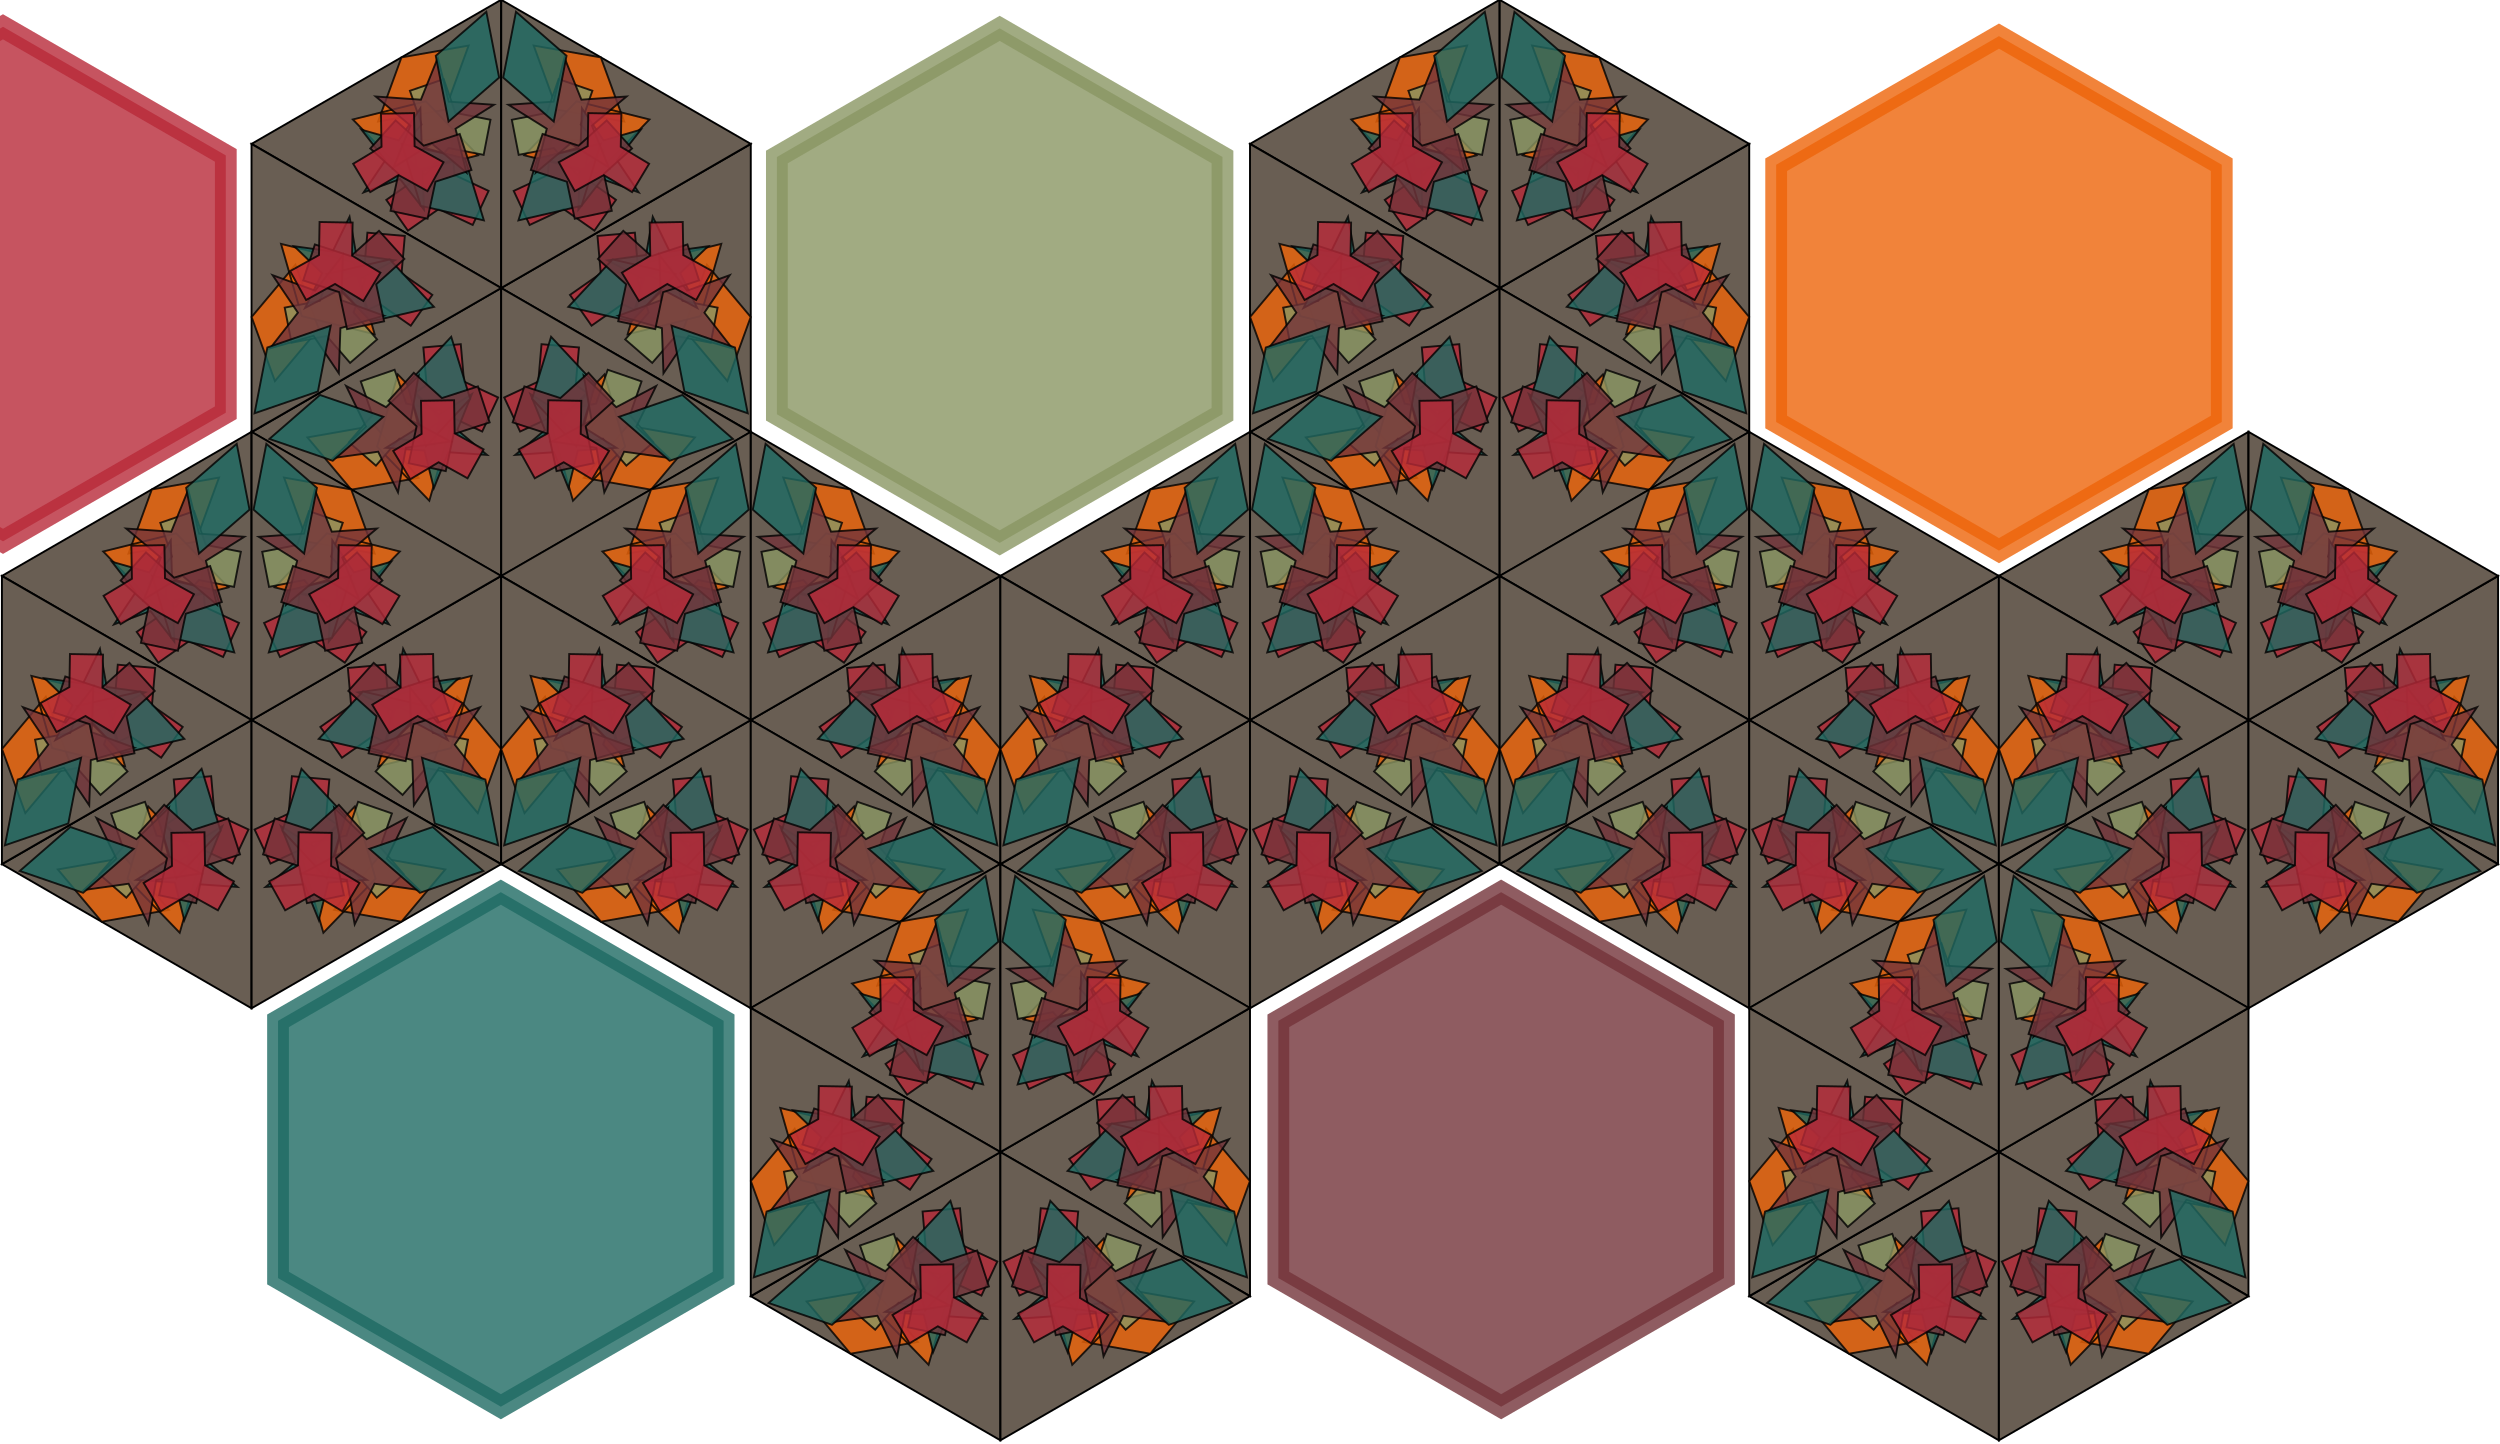 <?xml version="1.0" encoding="UTF-8" standalone="no"?>
<svg
   xmlns:dc="http://purl.org/dc/elements/1.1/"
   xmlns:cc="http://creativecommons.org/ns#"
   xmlns:rdf="http://www.w3.org/1999/02/22-rdf-syntax-ns#"
   xmlns:svg="http://www.w3.org/2000/svg"
   xmlns="http://www.w3.org/2000/svg"
   xmlns:xlink="http://www.w3.org/1999/xlink"
   xmlns:sodipodi="http://sodipodi.sourceforge.net/DTD/sodipodi-0.dtd"
   xmlns:inkscape="http://www.inkscape.org/namespaces/inkscape"
   width="1302"
   height="752"
   id="svg2"
   version="1.1"
   inkscape:version="0.91 r13725"
   sodipodi:docname="background.svg">
  <sodipodi:namedview
     pagecolor="#ffffff"
     bordercolor="#666666"
     borderopacity="1"
     objecttolerance="10"
     gridtolerance="10"
     guidetolerance="10"
     inkscape:pageopacity="0"
     inkscape:pageshadow="2"
     inkscape:window-width="3062"
     inkscape:window-height="1752"
     id="namedview151"
     showgrid="false"
     inkscape:zoom="1.2380953"
     inkscape:cx="528.67492"
     inkscape:cy="449.25141"
     inkscape:window-x="138"
     inkscape:window-y="48"
     inkscape:window-maximized="1"
     inkscape:current-layer="kaleidoscope"
     showguides="false" />
  <defs
     id="defs4">
    <g
       id="grouped-triangle">
      <polygon
         id="background-triangle"
         fill="#695e53"
         stroke="black"
         stroke-width="1"
         points="75,0                      0,130                      150,130" />
      <path
         class="symbol"
         d="M0,-32.744L18.904,0L0,32.744L-18.904,0Z"
         fill="#73343A"
         stroke="black"
         stroke-width="1"
         opacity="0"
         transform="translate(9.034,123.181) rotate(162)"
         id="path8" />
      <path
         class="symbol"
         d="M9.651,5.572L9.651,24.874L-9.651,24.874L-9.651,5.572L-26.367,-4.079L-16.716,-20.795L0,-11.144L16.716,-20.795L26.367,-4.079Z"
         fill="#1F6B63"
         stroke="black"
         stroke-width="1"
         opacity="0"
         transform="translate(51.225,111.652) rotate(85)"
         id="path10" />
      <path
         class="symbol"
         d="M0,-34.174L7.673,-10.56L32.501,-10.56L12.414,4.034L20.087,27.647L2.6645352591003757e-15,13.053L-20.087,27.647L-12.414,4.034L-32.501,-10.56L-7.673,-10.56Z"
         fill="#73343A"
         stroke="black"
         stroke-width="1"
         opacity="0"
         transform="translate(117.09,108.113) rotate(180)"
         id="path12" />
      <path
         class="symbol"
         d="M7.609,4.393L7.609,19.611L-7.609,19.611L-7.609,4.393L-20.788,-3.216L-13.179,-16.395L4.440892098500626e-16,-8.786L13.179,-16.395L20.788,-3.216Z"
         fill="#8A9663"
         stroke="black"
         stroke-width="1"
         opacity="0"
         transform="translate(126.566,127.019) rotate(122)"
         id="path14" />
      <path
         class="symbol"
         d="M9.666,5.581L9.666,24.913L-9.666,24.913L-9.666,5.581L-26.408,-4.085L-16.742,-20.827L0,-11.161L16.742,-20.827L26.408,-4.085Z"
         fill="#B82A39"
         stroke="black"
         stroke-width="1"
         opacity="0"
         transform="translate(31.297,122.965) rotate(127)"
         id="path16" />
      <path
         class="symbol"
         d="M0,-26.528L5.956,-8.198L25.23,-8.198L9.637,3.131L15.593,21.462L8.881784197001252e-16,10.133L-15.593,21.462L-9.637,3.131L-25.23,-8.198L-5.956,-8.198Z"
         fill="#ed6409"
         stroke="black"
         stroke-width="1"
         opacity="0"
         transform="translate(21.04,95.36) rotate(243)"
         id="path18" />
      <path
         class="symbol"
         d="M0,-30.752L17.755,0L0,30.752L-17.755,0Z"
         fill="#ed6409"
         stroke="black"
         stroke-width="1"
         opacity="0.8"
         transform="translate(56.834,112.484) rotate(80)"
         id="path20" />
      <path
         class="symbol"
         d="M0,-27.998L6.286,-8.652L26.628,-8.652L10.171,3.305L16.457,22.651L1.7763568394002505e-15,10.694L-16.457,22.651L-10.171,3.305L-26.628,-8.652L-6.286,-8.652Z"
         fill="#8A9663"
         stroke="black"
         stroke-width="1"
         opacity="0"
         transform="translate(7.088,124.854) rotate(138)"
         id="path22" />
      <path
         class="symbol"
         d="M-15.524,-15.524h31.048v31.048h-31.048Z"
         fill="#1F6B63"
         stroke="black"
         stroke-width="1"
         opacity="0"
         transform="translate(38.239,108.652) rotate(326)"
         id="path24" />
      <path
         class="symbol"
         d="M10.003,5.775L10.003,25.781L-10.003,25.781L-10.003,5.775L-27.328,-4.228L-17.326,-21.553L0,-11.55L17.326,-21.553L27.328,-4.228Z"
         fill="#73343A"
         stroke="black"
         stroke-width="1"
         opacity="0"
         transform="translate(51.021,89.392) rotate(109)"
         id="path26" />
      <path
         class="symbol"
         d="M0,-31.464L27.248,15.732L-27.248,15.732Z"
         fill="#73343A"
         stroke="black"
         stroke-width="1"
         opacity="0"
         transform="translate(15.957,125.655) rotate(107)"
         id="path28" />
      <path
         class="symbol"
         d="M0,-33.262L7.468,-10.279L31.634,-10.279L12.083,3.926L19.551,26.91L1.7763568394002505e-15,12.705L-19.551,26.91L-12.083,3.926L-31.634,-10.279L-7.468,-10.279Z"
         fill="#ed6409"
         stroke="black"
         stroke-width="1"
         opacity="0"
         transform="translate(125.676,109.503) rotate(108)"
         id="path30" />
      <path
         class="symbol"
         d="M-17.457,-17.457h34.914v34.914h-34.914Z"
         fill="#8A9663"
         stroke="black"
         stroke-width="1"
         opacity="0"
         transform="translate(3.631,128.767) rotate(185)"
         id="path32" />
      <path
         class="symbol"
         d="M-16.148,-16.148h32.296v32.296h-32.296Z"
         fill="#B82A39"
         stroke="black"
         stroke-width="1"
         opacity="0"
         transform="translate(111.222,124.443) rotate(225)"
         id="path34" />
      <path
         class="symbol"
         d="M9.782,5.648L9.782,25.212L-9.782,25.212L-9.782,5.648L-26.725,-4.134L-16.943,-21.077L0,-11.295L16.943,-21.077L26.725,-4.134Z"
         fill="#B82A39"
         stroke="black"
         stroke-width="1"
         opacity="0.8"
         transform="translate(77.86,62.11) rotate(25)"
         id="path36" />
      <path
         class="symbol"
         d="M0,-33.887L19.565,0L0,33.887L-19.565,0Z"
         fill="#ed6409"
         stroke="black"
         stroke-width="1"
         opacity="0.8"
         transform="translate(74.446,90.258) rotate(136)"
         id="path38" />
      <path
         class="symbol"
         d="M9.039,5.219L9.039,23.297L-9.039,23.297L-9.039,5.219L-24.695,-3.82L-15.656,-19.477L0,-10.438L15.656,-19.477L24.695,-3.82Z"
         fill="#73343A"
         stroke="black"
         stroke-width="1"
         opacity="0"
         transform="translate(63.546,110.121) rotate(321)"
         id="path40" />
      <path
         class="symbol"
         d="M0,-32.849L18.965,0L0,32.849L-18.965,0Z"
         fill="#8A9663"
         stroke="black"
         stroke-width="1"
         opacity="0"
         transform="translate(105.028,93.129) rotate(39)"
         id="path42" />
      <path
         class="symbol"
         d="M0,-29.779L25.79,14.89L-25.79,14.89Z"
         fill="#ed6409"
         stroke="black"
         stroke-width="1"
         opacity="0"
         transform="translate(60.009,114.327) rotate(84)"
         id="path44" />
      <path
         class="symbol"
         d="M0,-29.456L6.613,-9.102L28.014,-9.102L10.7,3.477L17.314,23.83L2.6645352591003757e-15,11.251L-17.314,23.83L-10.7,3.477L-28.014,-9.102L-6.613,-9.102Z"
         fill="#ed6409"
         stroke="black"
         stroke-width="1"
         opacity="0"
         transform="translate(89.608,58.47) rotate(192)"
         id="path46" />
      <path
         class="symbol"
         d="M9.933,5.735L9.933,25.602L-9.933,25.602L-9.933,5.735L-27.139,-4.198L-17.205,-21.404L8.881784197001252e-16,-11.47L17.205,-21.404L27.139,-4.198Z"
         fill="#1F6B63"
         stroke="black"
         stroke-width="1"
         opacity="0"
         transform="translate(83.556,64.015) rotate(42)"
         id="path48" />
      <path
         class="symbol"
         d="M-18.601,-18.601h37.202v37.202h-37.202Z"
         fill="#1F6B63"
         stroke="black"
         stroke-width="1"
         opacity="0"
         transform="translate(8.512,116.024) rotate(142)"
         id="path50" />
      <path
         class="symbol"
         d="M0,-31.378L27.174,15.689L-27.174,15.689Z"
         fill="#8A9663"
         stroke="black"
         stroke-width="1"
         opacity="0"
         transform="translate(113.674,122.976) rotate(325)"
         id="path52" />
      <path
         class="symbol"
         d="M8.405,4.852L8.405,21.662L-8.405,21.662L-8.405,4.852L-22.962,-3.552L-14.557,-18.109L0,-9.705L14.557,-18.109L22.962,-3.552Z"
         fill="#B82A39"
         stroke="black"
         stroke-width="1"
         opacity="0"
         transform="translate(48.76,78.59) rotate(40)"
         id="path54" />
      <path
         class="symbol"
         d="M0,-31.032L6.967,-9.589L29.513,-9.589L11.273,3.663L18.24,25.105L1.7763568394002505e-15,11.853L-18.24,25.105L-11.273,3.663L-29.513,-9.589L-6.967,-9.589Z"
         fill="#B82A39"
         stroke="black"
         stroke-width="1"
         opacity="0"
         transform="translate(98.495,65.317) rotate(80)"
         id="path56" />
      <path
         class="symbol"
         d="M9.242,5.336L9.242,23.821L-9.242,23.821L-9.242,5.336L-25.251,-3.906L-16.008,-19.914L0,-10.672L16.008,-19.914L25.251,-3.906Z"
         fill="#B82A39"
         stroke="black"
         stroke-width="1"
         opacity="0"
         transform="translate(9.142,117.723) rotate(251)"
         id="path58" />
      <path
         class="symbol"
         d="M0,-28.55L6.41,-8.822L27.153,-8.822L10.371,3.37L16.781,23.097L1.7763568394002505e-15,10.905L-16.781,23.097L-10.371,3.37L-27.153,-8.822L-6.41,-8.822Z"
         fill="#8A9663"
         stroke="black"
         stroke-width="1"
         opacity="0"
         transform="translate(66.034,50.228) rotate(214)"
         id="path60" />
      <path
         class="symbol"
         d="M9.309,5.375L9.309,23.993L-9.309,23.993L-9.309,5.375L-25.433,-3.934L-16.124,-20.058L8.881784197001252e-16,-10.749L16.124,-20.058L25.433,-3.934Z"
         fill="#8A9663"
         stroke="black"
         stroke-width="1"
         opacity="0.8"
         transform="translate(60.22,87.391) rotate(131)"
         id="path62" />
      <path
         class="symbol"
         d="M0,-30.989L6.957,-9.576L29.472,-9.576L11.257,3.658L18.215,25.07L1.7763568394002505e-15,11.837L-18.215,25.07L-11.257,3.658L-29.472,-9.576L-6.957,-9.576Z"
         fill="#73343A"
         stroke="black"
         stroke-width="1"
         opacity="0"
         transform="translate(48.18,83.247) rotate(70)"
         id="path64" />
      <path
         class="symbol"
         d="M0,-27.775L6.236,-8.583L26.415,-8.583L10.09,3.278L16.326,22.47L2.6645352591003757e-15,10.609L-16.326,22.47L-10.09,3.278L-26.415,-8.583L-6.236,-8.583Z"
         fill="#1F6B63"
         stroke="black"
         stroke-width="1"
         opacity="0.8"
         transform="translate(84.592,82.818) rotate(226)"
         id="path66" />
      <path
         class="symbol"
         d="M0,-34.733L20.053,0L0,34.733L-20.053,0Z"
         fill="#ed6409"
         stroke="black"
         stroke-width="1"
         opacity="0"
         transform="translate(94.347,67.127) rotate(243)"
         id="path68" />
      <path
         class="symbol"
         d="M0,-31.647L27.407,15.823L-27.407,15.823Z"
         fill="#8A9663"
         stroke="black"
         stroke-width="1"
         opacity="0"
         transform="translate(97.301,97.339) rotate(179)"
         id="path70" />
      <path
         class="symbol"
         d="M0,-23.428L20.289,11.714L-20.289,11.714Z"
         fill="#B82A39"
         stroke="black"
         stroke-width="1"
         opacity="0"
         transform="translate(12.669,111.209) rotate(195)"
         id="path72" />
      <path
         class="symbol"
         d="M0,-29.236L16.88,0L0,29.236L-16.88,0Z"
         fill="#1F6B63"
         stroke="black"
         stroke-width="1"
         opacity="0.8"
         transform="translate(73.73,62.961) rotate(343)"
         id="path74" />
      <path
         class="symbol"
         d="M-18.351,-18.351h36.701v36.701h-36.701Z"
         fill="#8A9663"
         stroke="black"
         stroke-width="1"
         opacity="0"
         transform="translate(39.02,125.503) rotate(202)"
         id="path76" />
      <path
         class="symbol"
         d="M10.079,5.819L10.079,25.977L-10.079,25.977L-10.079,5.819L-27.536,-4.26L-17.457,-21.717L0,-11.638L17.457,-21.717L27.536,-4.26Z"
         fill="#1F6B63"
         stroke="black"
         stroke-width="1"
         opacity="0"
         transform="translate(5.466,123.14) rotate(111)"
         id="path78" />
      <path
         class="symbol"
         d="M7.444,4.298L7.444,19.187L-7.444,19.187L-7.444,4.298L-20.338,-3.146L-12.894,-16.04L0,-8.596L12.894,-16.04L20.338,-3.146Z"
         fill="#ed6409"
         stroke="black"
         stroke-width="1"
         opacity="0"
         transform="translate(32.238,115.139) rotate(248)"
         id="path80" />
      <path
         class="symbol"
         d="M0,-32.968L19.034,0L0,32.968L-19.034,0Z"
         fill="#8A9663"
         stroke="black"
         stroke-width="1"
         opacity="0"
         transform="translate(38.654,112.502) rotate(156)"
         id="path82" />
      <path
         class="symbol"
         d="M0,-25.005L14.437,0L0,25.005L-14.437,0Z"
         fill="#73343A"
         stroke="black"
         stroke-width="1"
         opacity="0"
         transform="translate(31.142,120.775) rotate(13)"
         id="path84" />
      <path
         class="symbol"
         d="M0,-27.911L24.172,13.956L-24.172,13.956Z"
         fill="#73343A"
         stroke="black"
         stroke-width="1"
         opacity="0"
         transform="translate(81.113,48.858) rotate(296)"
         id="path86" />
      <path
         class="symbol"
         d="M-18.466,-18.466h36.932v36.932h-36.932Z"
         fill="#B82A39"
         stroke="black"
         stroke-width="1"
         opacity="0"
         transform="translate(30.877,88.585) rotate(296)"
         id="path88" />
      <path
         class="symbol"
         d="M0,-32.422L7.279,-10.019L30.835,-10.019L11.778,3.827L19.057,26.23L2.6645352591003757e-15,12.384L-19.057,26.23L-11.778,3.827L-30.835,-10.019L-7.279,-10.019Z"
         fill="#73343A"
         stroke="black"
         stroke-width="1"
         opacity="0.8"
         transform="translate(61.723,93.474) rotate(214)"
         id="path90" />
      <path
         class="symbol"
         d="M-16.741,-16.741h33.481v33.481h-33.481Z"
         fill="#8A9663"
         stroke="black"
         stroke-width="1"
         opacity="0"
         transform="translate(116.368,89.035) rotate(302)"
         id="path92" />
      <path
         class="symbol"
         d="M0,-30.558L26.464,15.279L-26.464,15.279Z"
         fill="#ed6409"
         stroke="black"
         stroke-width="1"
         opacity="0"
         transform="translate(17.136,129.781) rotate(164)"
         id="path94" />
      <path
         class="symbol"
         d="M8.848,5.108L8.848,22.804L-8.848,22.804L-8.848,5.108L-24.173,-3.74L-15.325,-19.064L0,-10.217L15.325,-19.064L24.173,-3.74Z"
         fill="#73343A"
         stroke="black"
         stroke-width="1"
         opacity="0"
         transform="translate(36.195,123.549) rotate(221)"
         id="path96" />
      <path
         class="symbol"
         d="M-16.978,-16.978h33.956v33.956h-33.956Z"
         fill="#B82A39"
         stroke="black"
         stroke-width="1"
         opacity="0"
         transform="translate(34.563,119.523) rotate(178)"
         id="path98" />
      <path
         class="symbol"
         d="M0,-27.195L15.701,0L0,27.195L-15.701,0Z"
         fill="#B82A39"
         stroke="black"
         stroke-width="1"
         opacity="0"
         transform="translate(50.402,47.191) rotate(235)"
         id="path100" />
      <path
         class="symbol"
         d="M0,-30.184L17.427,0L0,30.184L-17.427,0Z"
         fill="#8A9663"
         stroke="black"
         stroke-width="1"
         opacity="0"
         transform="translate(59.131,57.86) rotate(228)"
         id="path102" />
      <path
         class="symbol"
         d="M0,-27.354L23.689,13.677L-23.689,13.677Z"
         fill="#ed6409"
         stroke="black"
         stroke-width="1"
         opacity="0"
         transform="translate(40.815,80.289) rotate(98)"
         id="path104" />
      <path
         class="symbol"
         d="M-14.422,-14.422h28.844v28.844h-28.844Z"
         fill="#1F6B63"
         stroke="black"
         stroke-width="1"
         opacity="0"
         transform="translate(33.073,129.49) rotate(187)"
         id="path106" />
      <path
         class="symbol"
         d="M9.856,5.69L9.856,25.403L-9.856,25.403L-9.856,5.69L-26.928,-4.166L-17.071,-21.237L8.881784197001252e-16,-11.381L17.071,-21.237L26.928,-4.166Z"
         fill="#73343A"
         stroke="black"
         stroke-width="1"
         opacity="0.8"
         transform="translate(80.472,75.891) rotate(222)"
         id="path108" />
      <path
         class="symbol"
         d="M7.517,4.34L7.517,19.375L-7.517,19.375L-7.517,4.34L-20.538,-3.177L-13.02,-16.198L4.440892098500626e-16,-8.68L13.02,-16.198L20.538,-3.177Z"
         fill="#ed6409"
         stroke="black"
         stroke-width="1"
         opacity="0"
         transform="translate(99.005,44.502) rotate(359)"
         id="path110" />
      <path
         class="symbol"
         d="M0,-30.227L17.451,0L0,30.227L-17.451,0Z"
         fill="#1F6B63"
         stroke="black"
         stroke-width="1"
         opacity="0.8"
         transform="translate(32.57,108.601) rotate(49)"
         id="path112" />
      <path
         class="symbol"
         d="M0,-28.967L25.086,14.483L-25.086,14.483Z"
         fill="#73343A"
         stroke="black"
         stroke-width="1"
         opacity="0"
         transform="translate(114.917,83.586) rotate(153)"
         id="path114" />
      <path
         class="symbol"
         d="M8.61,4.971L8.61,22.191L-8.61,22.191L-8.61,4.971L-23.523,-3.639L-14.913,-18.552L0,-9.942L14.913,-18.552L23.523,-3.639Z"
         fill="#B82A39"
         stroke="black"
         stroke-width="1"
         opacity="0.8"
         transform="translate(87.044,86.344) rotate(269)"
         id="path116" />
    </g>
    <g
       id="unrotated-hexagon">
      <g
         id="half-hexagon-1">
        <use
           xlink:href="#grouped-triangle"
           transform="translate(-75)"
           id="use120" />
        <use
           xlink:href="#grouped-triangle"
           transform="rotate(120) translate(-75)"
           id="use122" />
        <use
           xlink:href="#grouped-triangle"
           transform="rotate(240) translate(-75)"
           id="use124" />
      </g>
      <g
         id="half-hexagon-2">
        <use
           xlink:href="#half-hexagon-1"
           transform="rotate(60) scale(-1,1)"
           id="use127" />
      </g>
    </g>
    <g
       id="hexagon">
      <use
         xlink:href="#unrotated-hexagon"
         transform="rotate(30)"
         id="use130" />
    </g>
  </defs>
  <!--  <g id="kaleidoscope">-->
  <!--    <use xlink:href="#hexagon" transform="translate(131, 150)"/>-->
  <!--    <use xlink:href="#hexagon" transform="translate(391, 150)"/>-->
  <!--    <use xlink:href="#hexagon" transform="translate(651, 150)"/>-->
  <!--    <use xlink:href="#hexagon" transform="translate(911, 150)"/>-->
  <!--    <use xlink:href="#hexagon" transform="translate(261, 375)"/>-->
  <!--    <use xlink:href="#hexagon" transform="translate(521, 375)"/>-->
  <!--    <use xlink:href="#hexagon" transform="translate(781, 375)"/>-->
  <!--    <use xlink:href="#hexagon" transform="translate(1041, 375)"/>-->
  <!--  </g>-->
  <g
     id="kaleidoscope">
    <use
       xlink:href="#hexagon"
       transform="translate(261, 150)"
       id="use133" />
    <use
       xlink:href="#hexagon"
       transform="translate(781, 150)"
       id="use135" />
    <use
       xlink:href="#hexagon"
       transform="translate(131, 375)"
       id="use137" />
    <use
       xlink:href="#hexagon"
       transform="translate(391, 375)"
       id="use139" />
    <use
       xlink:href="#hexagon"
       transform="translate(651, 375)"
       id="use141" />
    <use
       xlink:href="#hexagon"
       transform="translate(911, 375)"
       id="use143" />
    <use
       xlink:href="#hexagon"
       transform="translate(1171, 375)"
       id="use145" />
    <use
       xlink:href="#hexagon"
       transform="translate(1041, 600)"
       id="use147" />
    <use
       xlink:href="#hexagon"
       transform="translate(521, 600)"
       id="use149" />
    <path
       sodipodi:type="star"
       style="opacity:0.8;fill:#8a9663;fill-opacity:1;stroke:#8a9663;stroke-width:10;stroke-miterlimit:4;stroke-dasharray:none;stroke-dashoffset:0;stroke-opacity:1"
       id="path4208-6-3"
       sodipodi:sides="6"
       sodipodi:cx="-293.19229"
       sodipodi:cy="-137.26923"
       sodipodi:r1="118.15796"
       sodipodi:r2="102.32779"
       sodipodi:arg1="1.0471976"
       sodipodi:arg2="1.5707963"
       inkscape:flatsided="true"
       inkscape:rounded="0"
       inkscape:randomized="0"
       d="m -234.113,-34.941 -118.158,-6e-6 -59.079,-102.328 59.079,-102.328 118.158,0 59.079,102.328 z"
       transform="matrix(0.982,-0.567,-0.567,-0.982,730.718,-152.289)" />
    <path
       sodipodi:type="star"
       style="opacity:0.8;fill:#1f6b63;fill-opacity:1;stroke:#1f6b63;stroke-width:10;stroke-miterlimit:4;stroke-dasharray:none;stroke-dashoffset:0;stroke-opacity:1"
       id="path4208-6-3-5"
       sodipodi:sides="6"
       sodipodi:cx="-293.19229"
       sodipodi:cy="-137.26923"
       sodipodi:r1="118.15796"
       sodipodi:r2="102.32779"
       sodipodi:arg1="1.0471976"
       sodipodi:arg2="1.5707963"
       inkscape:flatsided="true"
       inkscape:rounded="0"
       inkscape:randomized="0"
       d="m -234.113,-34.941 -118.158,-6e-6 -59.079,-102.328 59.079,-102.328 118.158,0 59.079,102.328 z"
       transform="matrix(0.982,-0.567,-0.567,-0.982,470.916,297.595)" />
    <path
       sodipodi:type="star"
       style="opacity:0.8;fill:#73343a;fill-opacity:1;stroke:#73343a;stroke-width:10;stroke-miterlimit:4;stroke-dasharray:none;stroke-dashoffset:0;stroke-opacity:1"
       id="path4208-6-3-6"
       sodipodi:sides="6"
       sodipodi:cx="-293.19229"
       sodipodi:cy="-137.26923"
       sodipodi:r1="118.15796"
       sodipodi:r2="102.32779"
       sodipodi:arg1="1.0471976"
       sodipodi:arg2="1.5707963"
       inkscape:flatsided="true"
       inkscape:rounded="0"
       inkscape:randomized="0"
       d="m -234.113,-34.941 -118.158,-6e-6 -59.079,-102.328 59.079,-102.328 118.158,0 59.079,102.328 z"
       transform="matrix(0.982,-0.567,-0.567,-0.982,991.877,297.595)" />
    <path
       sodipodi:type="star"
       style="opacity:0.8;fill:#ed6409;fill-opacity:1;stroke:#ed6409;stroke-width:10;stroke-miterlimit:4;stroke-dasharray:none;stroke-dashoffset:0;stroke-opacity:1"
       id="path4208-6-3-2"
       sodipodi:sides="6"
       sodipodi:cx="-293.19229"
       sodipodi:cy="-137.26923"
       sodipodi:r1="118.15796"
       sodipodi:r2="102.32779"
       sodipodi:arg1="1.0471976"
       sodipodi:arg2="1.5707963"
       inkscape:flatsided="true"
       inkscape:rounded="0"
       inkscape:randomized="0"
       d="m -234.113,-34.941 -118.158,-6e-6 -59.079,-102.328 59.079,-102.328 118.158,0 59.079,102.328 z"
       transform="matrix(0.982,-0.567,-0.567,-0.982,1251.147,-148.251)" />
    <path
       sodipodi:type="star"
       style="opacity:0.8;fill:#b82a39;fill-opacity:1;stroke:#b82a39;stroke-width:10;stroke-miterlimit:4;stroke-dasharray:none;stroke-dashoffset:0;stroke-opacity:1"
       id="path4208-6-3-5-9"
       sodipodi:sides="6"
       sodipodi:cx="-293.19229"
       sodipodi:cy="-137.26923"
       sodipodi:r1="118.15796"
       sodipodi:r2="102.32779"
       sodipodi:arg1="1.0471976"
       sodipodi:arg2="1.5707963"
       inkscape:flatsided="true"
       inkscape:rounded="0"
       inkscape:randomized="0"
       d="m -234.113,-34.941 -118.158,-6e-6 -59.079,-102.328 59.079,-102.328 118.158,0 59.079,102.328 z"
       transform="matrix(0.982,-0.567,-0.567,-0.982,211.646,-153.097)" />
    <path
       sodipodi:type="star"
       style="opacity:0.8;fill:#b82a39;fill-opacity:1;stroke:#b82a39;stroke-width:10;stroke-miterlimit:4;stroke-dasharray:none;stroke-dashoffset:0;stroke-opacity:1"
       id="path4208-6-3-5-9-1"
       sodipodi:sides="6"
       sodipodi:cx="-293.19229"
       sodipodi:cy="-137.26923"
       sodipodi:r1="118.15796"
       sodipodi:r2="102.32779"
       sodipodi:arg1="1.0471976"
       sodipodi:arg2="1.5707963"
       inkscape:flatsided="true"
       inkscape:rounded="0"
       inkscape:randomized="0"
       d="m -234.113,-34.941 -118.158,-6e-6 -59.079,-102.328 59.079,-102.328 118.158,0 59.079,102.328 z"
       transform="matrix(1.435,-0.829,-0.829,-1.435,57.935,818.198)" />
  </g>
</svg>
